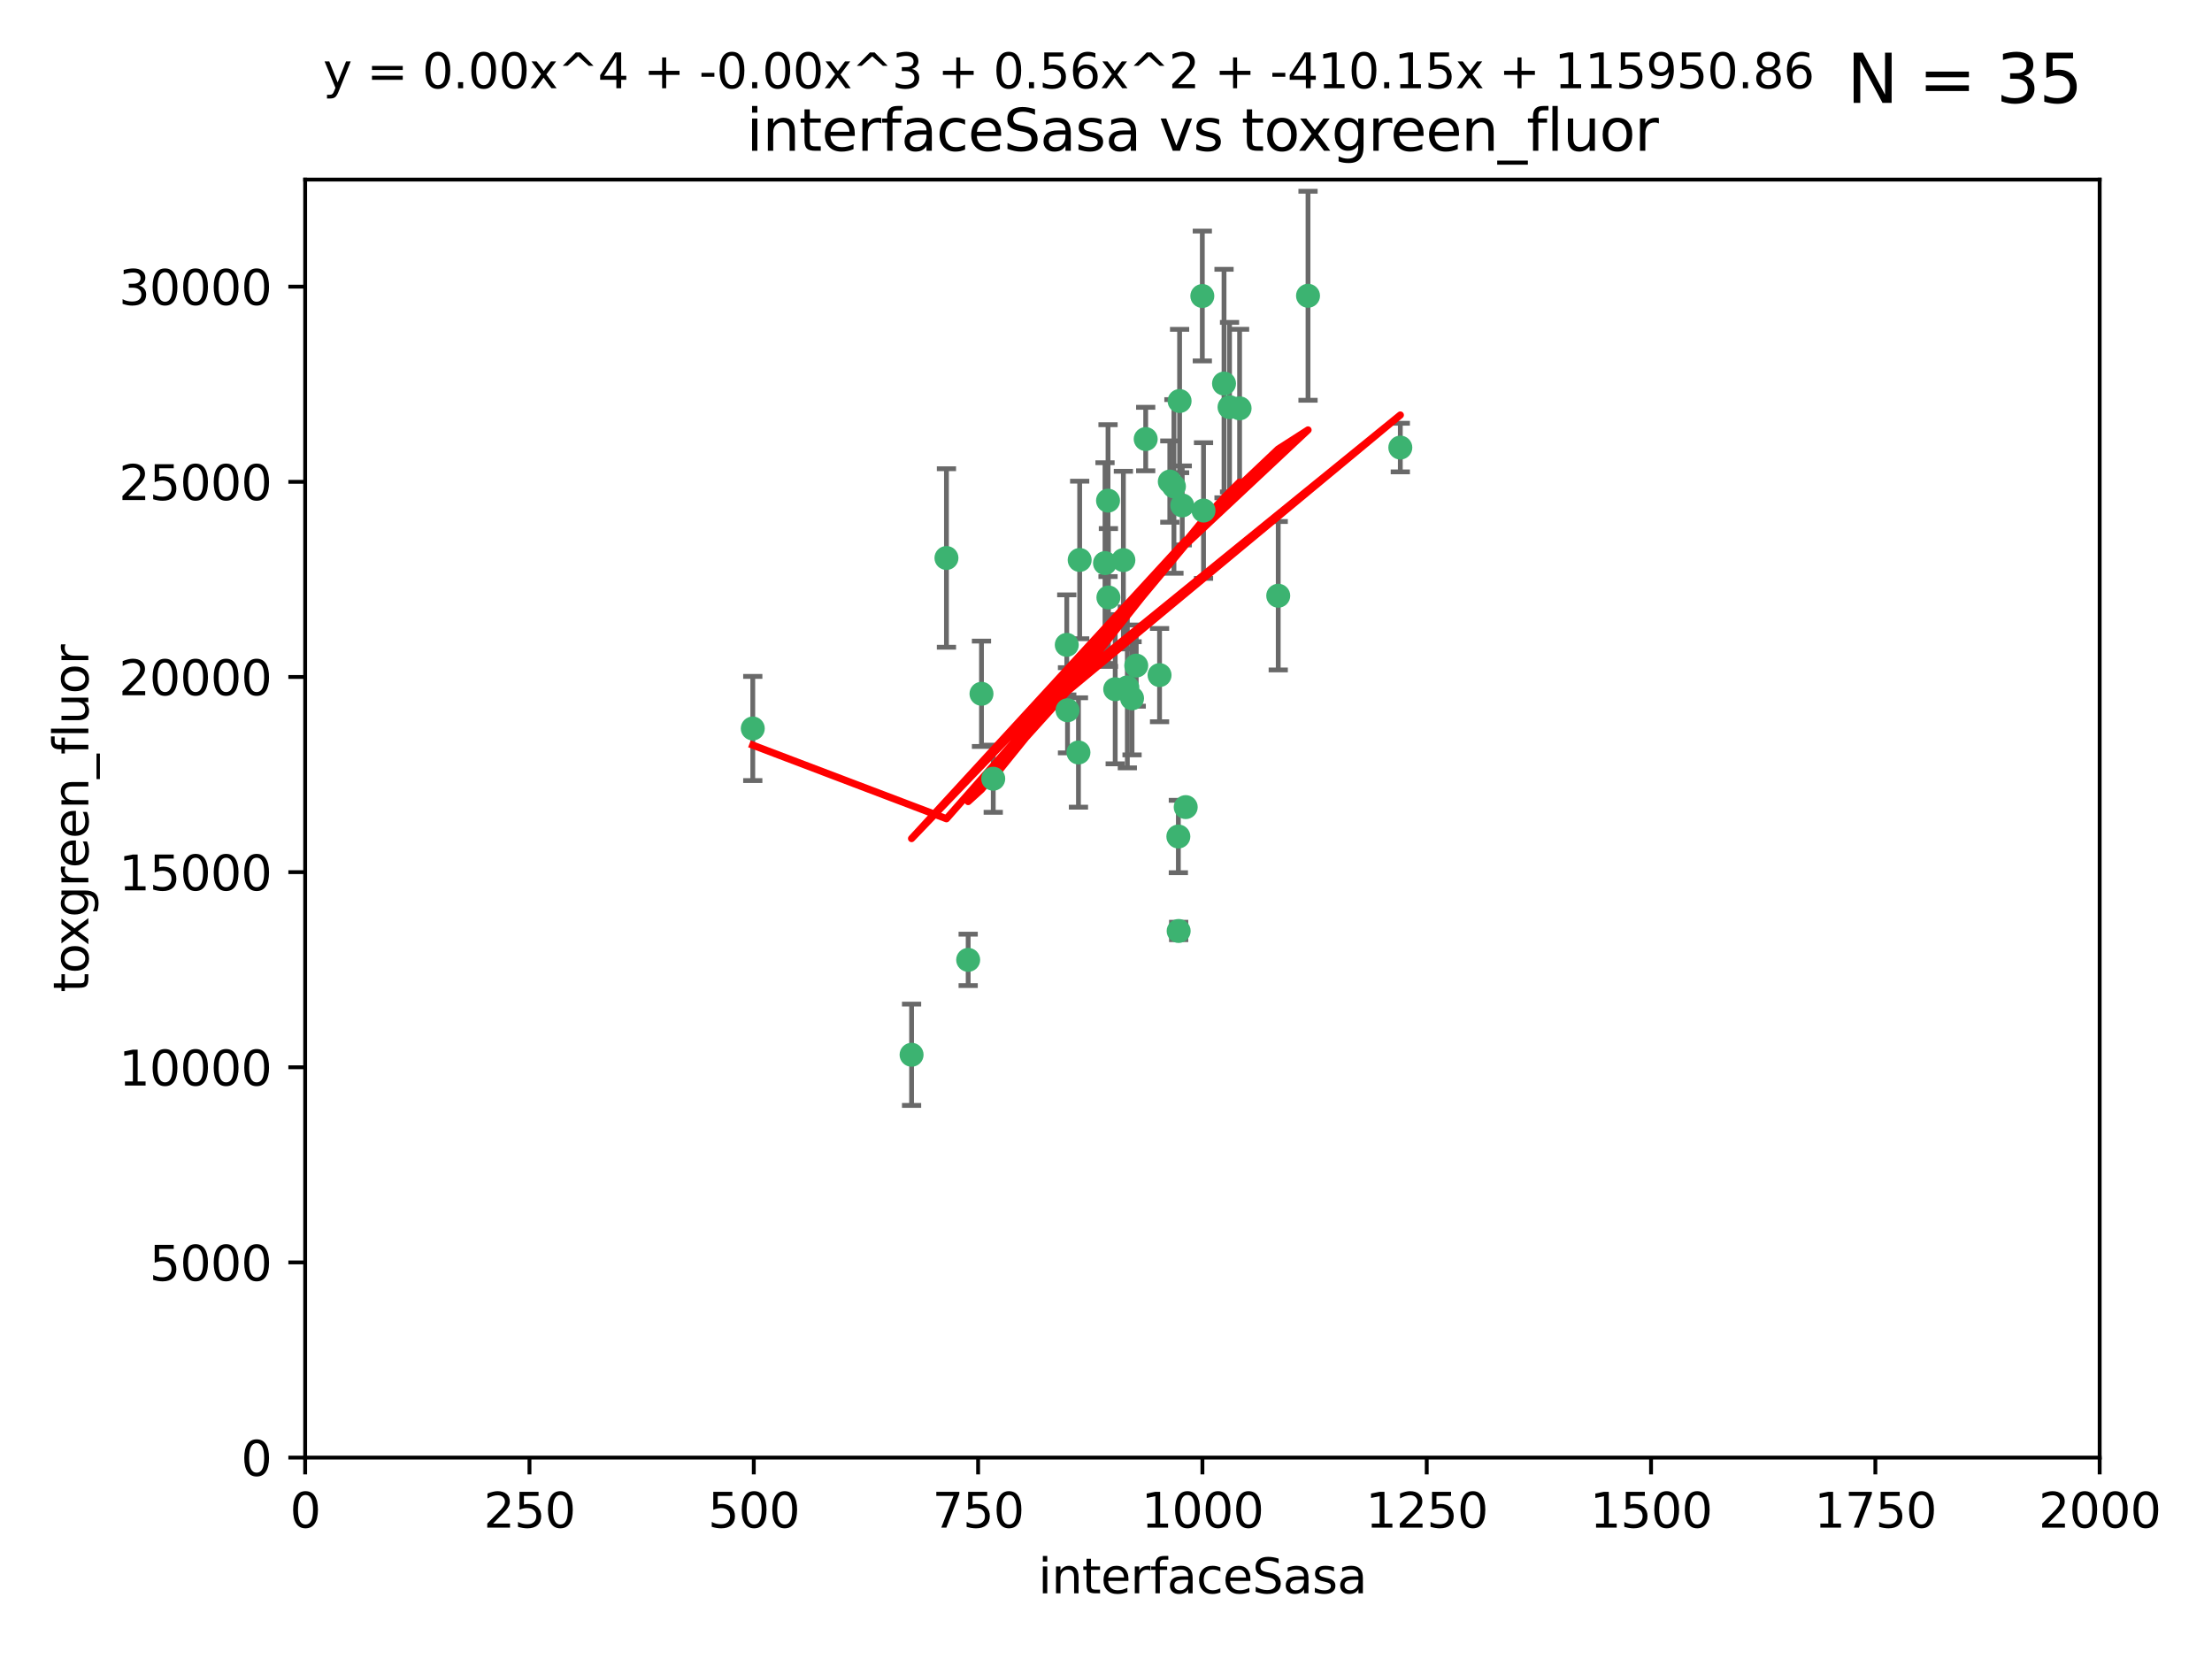 <?xml version="1.0" encoding="utf-8" standalone="no"?>
<!DOCTYPE svg PUBLIC "-//W3C//DTD SVG 1.1//EN"
  "http://www.w3.org/Graphics/SVG/1.1/DTD/svg11.dtd">
<svg xmlns:xlink="http://www.w3.org/1999/xlink" width="460.8pt" height="345.6pt" viewBox="0 0 460.8 345.6" xmlns="http://www.w3.org/2000/svg" version="1.1">
 <defs>
  <style type="text/css">*{stroke-linejoin: round; stroke-linecap: butt}</style>
 </defs>
 <g id="figure_1">
  <g id="patch_1">
   <path d="M 0 345.6 
L 460.8 345.6 
L 460.8 0 
L 0 0 
z
" style="fill: #ffffff"/>
  </g>
  <g id="axes_1">
   <g id="patch_2">
    <path d="M 63.571 303.64 
L 437.4 303.64 
L 437.4 37.411 
L 63.571 37.411 
z
" style="fill: #ffffff"/>
   </g>
   <g id="PathCollection_1">
    <defs>
     <path id="mad595f2ae1" d="M 0 1.118 
C 0.297 1.118 0.581 1 0.791 0.791 
C 1 0.581 1.118 0.297 1.118 0 
C 1.118 -0.297 1 -0.581 0.791 -0.791 
C 0.581 -1 0.297 -1.118 0 -1.118 
C -0.297 -1.118 -0.581 -1 -0.791 -0.791 
C -1 -0.581 -1.118 -0.297 -1.118 0 
C -1.118 0.297 -1 0.581 -0.791 0.791 
C -0.581 1 -0.297 1.118 0 1.118 
z
" style="stroke: #3cb371"/>
    </defs>
    <g clip-path="url(#p38b2975858)">
     <use xlink:href="#mad595f2ae1" x="243.693" y="100.319" style="fill: #3cb371; stroke: #3cb371"/>
     <use xlink:href="#mad595f2ae1" x="272.484" y="61.614" style="fill: #3cb371; stroke: #3cb371"/>
     <use xlink:href="#mad595f2ae1" x="266.28" y="124.1" style="fill: #3cb371; stroke: #3cb371"/>
     <use xlink:href="#mad595f2ae1" x="250.716" y="106.358" style="fill: #3cb371; stroke: #3cb371"/>
     <use xlink:href="#mad595f2ae1" x="254.987" y="79.9" style="fill: #3cb371; stroke: #3cb371"/>
     <use xlink:href="#mad595f2ae1" x="258.229" y="85.062" style="fill: #3cb371; stroke: #3cb371"/>
     <use xlink:href="#mad595f2ae1" x="241.557" y="140.634" style="fill: #3cb371; stroke: #3cb371"/>
     <use xlink:href="#mad595f2ae1" x="230.194" y="117.306" style="fill: #3cb371; stroke: #3cb371"/>
     <use xlink:href="#mad595f2ae1" x="246.284" y="105.288" style="fill: #3cb371; stroke: #3cb371"/>
     <use xlink:href="#mad595f2ae1" x="244.553" y="101.33" style="fill: #3cb371; stroke: #3cb371"/>
     <use xlink:href="#mad595f2ae1" x="232.318" y="143.574" style="fill: #3cb371; stroke: #3cb371"/>
     <use xlink:href="#mad595f2ae1" x="256.134" y="84.817" style="fill: #3cb371; stroke: #3cb371"/>
     <use xlink:href="#mad595f2ae1" x="234.02" y="116.682" style="fill: #3cb371; stroke: #3cb371"/>
     <use xlink:href="#mad595f2ae1" x="238.669" y="91.463" style="fill: #3cb371; stroke: #3cb371"/>
     <use xlink:href="#mad595f2ae1" x="245.731" y="83.54" style="fill: #3cb371; stroke: #3cb371"/>
     <use xlink:href="#mad595f2ae1" x="222.381" y="147.962" style="fill: #3cb371; stroke: #3cb371"/>
     <use xlink:href="#mad595f2ae1" x="291.711" y="93.237" style="fill: #3cb371; stroke: #3cb371"/>
     <use xlink:href="#mad595f2ae1" x="224.916" y="116.65" style="fill: #3cb371; stroke: #3cb371"/>
     <use xlink:href="#mad595f2ae1" x="250.465" y="61.664" style="fill: #3cb371; stroke: #3cb371"/>
     <use xlink:href="#mad595f2ae1" x="204.462" y="144.527" style="fill: #3cb371; stroke: #3cb371"/>
     <use xlink:href="#mad595f2ae1" x="201.688" y="199.958" style="fill: #3cb371; stroke: #3cb371"/>
     <use xlink:href="#mad595f2ae1" x="222.228" y="134.337" style="fill: #3cb371; stroke: #3cb371"/>
     <use xlink:href="#mad595f2ae1" x="230.822" y="104.293" style="fill: #3cb371; stroke: #3cb371"/>
     <use xlink:href="#mad595f2ae1" x="224.662" y="156.754" style="fill: #3cb371; stroke: #3cb371"/>
     <use xlink:href="#mad595f2ae1" x="236.699" y="138.657" style="fill: #3cb371; stroke: #3cb371"/>
     <use xlink:href="#mad595f2ae1" x="230.901" y="124.464" style="fill: #3cb371; stroke: #3cb371"/>
     <use xlink:href="#mad595f2ae1" x="245.473" y="174.261" style="fill: #3cb371; stroke: #3cb371"/>
     <use xlink:href="#mad595f2ae1" x="206.91" y="162.223" style="fill: #3cb371; stroke: #3cb371"/>
     <use xlink:href="#mad595f2ae1" x="245.536" y="193.94" style="fill: #3cb371; stroke: #3cb371"/>
     <use xlink:href="#mad595f2ae1" x="235.826" y="145.468" style="fill: #3cb371; stroke: #3cb371"/>
     <use xlink:href="#mad595f2ae1" x="247.005" y="168.134" style="fill: #3cb371; stroke: #3cb371"/>
     <use xlink:href="#mad595f2ae1" x="189.899" y="219.726" style="fill: #3cb371; stroke: #3cb371"/>
     <use xlink:href="#mad595f2ae1" x="234.846" y="143.2" style="fill: #3cb371; stroke: #3cb371"/>
     <use xlink:href="#mad595f2ae1" x="197.163" y="116.24" style="fill: #3cb371; stroke: #3cb371"/>
     <use xlink:href="#mad595f2ae1" x="156.817" y="151.755" style="fill: #3cb371; stroke: #3cb371"/>
    </g>
   </g>
   <g id="matplotlib.axis_1">
    <g id="xtick_1">
     <g id="line2d_1">
      <defs>
       <path id="md150c2055d" d="M 0 0 
L 0 3.5 
" style="stroke: #000000; stroke-width: 0.8"/>
      </defs>
      <g>
       <use xlink:href="#md150c2055d" x="63.571" y="303.64" style="stroke: #000000; stroke-width: 0.8"/>
      </g>
     </g>
     <g id="text_1">
      <!-- 0 -->
      <g transform="translate(60.39 318.238)scale(0.1 -0.1)">
       <defs>
        <path id="DejaVuSans-30" d="M 2034 4250 
Q 1547 4250 1301 3770 
Q 1056 3291 1056 2328 
Q 1056 1369 1301 889 
Q 1547 409 2034 409 
Q 2525 409 2770 889 
Q 3016 1369 3016 2328 
Q 3016 3291 2770 3770 
Q 2525 4250 2034 4250 
z
M 2034 4750 
Q 2819 4750 3233 4129 
Q 3647 3509 3647 2328 
Q 3647 1150 3233 529 
Q 2819 -91 2034 -91 
Q 1250 -91 836 529 
Q 422 1150 422 2328 
Q 422 3509 836 4129 
Q 1250 4750 2034 4750 
z
" transform="scale(0.016)"/>
       </defs>
       <use xlink:href="#DejaVuSans-30"/>
      </g>
     </g>
    </g>
    <g id="xtick_2">
     <g id="line2d_2">
      <g>
       <use xlink:href="#md150c2055d" x="110.3" y="303.64" style="stroke: #000000; stroke-width: 0.8"/>
      </g>
     </g>
     <g id="text_2">
      <!-- 250 -->
      <g transform="translate(100.756 318.238)scale(0.1 -0.1)">
       <defs>
        <path id="DejaVuSans-32" d="M 1228 531 
L 3431 531 
L 3431 0 
L 469 0 
L 469 531 
Q 828 903 1448 1529 
Q 2069 2156 2228 2338 
Q 2531 2678 2651 2914 
Q 2772 3150 2772 3378 
Q 2772 3750 2511 3984 
Q 2250 4219 1831 4219 
Q 1534 4219 1204 4116 
Q 875 4013 500 3803 
L 500 4441 
Q 881 4594 1212 4672 
Q 1544 4750 1819 4750 
Q 2544 4750 2975 4387 
Q 3406 4025 3406 3419 
Q 3406 3131 3298 2873 
Q 3191 2616 2906 2266 
Q 2828 2175 2409 1742 
Q 1991 1309 1228 531 
z
" transform="scale(0.016)"/>
        <path id="DejaVuSans-35" d="M 691 4666 
L 3169 4666 
L 3169 4134 
L 1269 4134 
L 1269 2991 
Q 1406 3038 1543 3061 
Q 1681 3084 1819 3084 
Q 2600 3084 3056 2656 
Q 3513 2228 3513 1497 
Q 3513 744 3044 326 
Q 2575 -91 1722 -91 
Q 1428 -91 1123 -41 
Q 819 9 494 109 
L 494 744 
Q 775 591 1075 516 
Q 1375 441 1709 441 
Q 2250 441 2565 725 
Q 2881 1009 2881 1497 
Q 2881 1984 2565 2268 
Q 2250 2553 1709 2553 
Q 1456 2553 1204 2497 
Q 953 2441 691 2322 
L 691 4666 
z
" transform="scale(0.016)"/>
       </defs>
       <use xlink:href="#DejaVuSans-32"/>
       <use xlink:href="#DejaVuSans-35" x="63.623"/>
       <use xlink:href="#DejaVuSans-30" x="127.246"/>
      </g>
     </g>
    </g>
    <g id="xtick_3">
     <g id="line2d_3">
      <g>
       <use xlink:href="#md150c2055d" x="157.028" y="303.64" style="stroke: #000000; stroke-width: 0.8"/>
      </g>
     </g>
     <g id="text_3">
      <!-- 500 -->
      <g transform="translate(147.485 318.238)scale(0.1 -0.1)">
       <use xlink:href="#DejaVuSans-35"/>
       <use xlink:href="#DejaVuSans-30" x="63.623"/>
       <use xlink:href="#DejaVuSans-30" x="127.246"/>
      </g>
     </g>
    </g>
    <g id="xtick_4">
     <g id="line2d_4">
      <g>
       <use xlink:href="#md150c2055d" x="203.757" y="303.64" style="stroke: #000000; stroke-width: 0.8"/>
      </g>
     </g>
     <g id="text_4">
      <!-- 750 -->
      <g transform="translate(194.213 318.238)scale(0.1 -0.1)">
       <defs>
        <path id="DejaVuSans-37" d="M 525 4666 
L 3525 4666 
L 3525 4397 
L 1831 0 
L 1172 0 
L 2766 4134 
L 525 4134 
L 525 4666 
z
" transform="scale(0.016)"/>
       </defs>
       <use xlink:href="#DejaVuSans-37"/>
       <use xlink:href="#DejaVuSans-35" x="63.623"/>
       <use xlink:href="#DejaVuSans-30" x="127.246"/>
      </g>
     </g>
    </g>
    <g id="xtick_5">
     <g id="line2d_5">
      <g>
       <use xlink:href="#md150c2055d" x="250.486" y="303.64" style="stroke: #000000; stroke-width: 0.8"/>
      </g>
     </g>
     <g id="text_5">
      <!-- 1000 -->
      <g transform="translate(237.761 318.238)scale(0.1 -0.1)">
       <defs>
        <path id="DejaVuSans-31" d="M 794 531 
L 1825 531 
L 1825 4091 
L 703 3866 
L 703 4441 
L 1819 4666 
L 2450 4666 
L 2450 531 
L 3481 531 
L 3481 0 
L 794 0 
L 794 531 
z
" transform="scale(0.016)"/>
       </defs>
       <use xlink:href="#DejaVuSans-31"/>
       <use xlink:href="#DejaVuSans-30" x="63.623"/>
       <use xlink:href="#DejaVuSans-30" x="127.246"/>
       <use xlink:href="#DejaVuSans-30" x="190.869"/>
      </g>
     </g>
    </g>
    <g id="xtick_6">
     <g id="line2d_6">
      <g>
       <use xlink:href="#md150c2055d" x="297.214" y="303.64" style="stroke: #000000; stroke-width: 0.8"/>
      </g>
     </g>
     <g id="text_6">
      <!-- 1250 -->
      <g transform="translate(284.489 318.238)scale(0.1 -0.1)">
       <use xlink:href="#DejaVuSans-31"/>
       <use xlink:href="#DejaVuSans-32" x="63.623"/>
       <use xlink:href="#DejaVuSans-35" x="127.246"/>
       <use xlink:href="#DejaVuSans-30" x="190.869"/>
      </g>
     </g>
    </g>
    <g id="xtick_7">
     <g id="line2d_7">
      <g>
       <use xlink:href="#md150c2055d" x="343.943" y="303.64" style="stroke: #000000; stroke-width: 0.8"/>
      </g>
     </g>
     <g id="text_7">
      <!-- 1500 -->
      <g transform="translate(331.218 318.238)scale(0.1 -0.1)">
       <use xlink:href="#DejaVuSans-31"/>
       <use xlink:href="#DejaVuSans-35" x="63.623"/>
       <use xlink:href="#DejaVuSans-30" x="127.246"/>
       <use xlink:href="#DejaVuSans-30" x="190.869"/>
      </g>
     </g>
    </g>
    <g id="xtick_8">
     <g id="line2d_8">
      <g>
       <use xlink:href="#md150c2055d" x="390.671" y="303.64" style="stroke: #000000; stroke-width: 0.8"/>
      </g>
     </g>
     <g id="text_8">
      <!-- 1750 -->
      <g transform="translate(377.946 318.238)scale(0.1 -0.1)">
       <use xlink:href="#DejaVuSans-31"/>
       <use xlink:href="#DejaVuSans-37" x="63.623"/>
       <use xlink:href="#DejaVuSans-35" x="127.246"/>
       <use xlink:href="#DejaVuSans-30" x="190.869"/>
      </g>
     </g>
    </g>
    <g id="xtick_9">
     <g id="line2d_9">
      <g>
       <use xlink:href="#md150c2055d" x="437.4" y="303.64" style="stroke: #000000; stroke-width: 0.8"/>
      </g>
     </g>
     <g id="text_9">
      <!-- 2000 -->
      <g transform="translate(424.675 318.238)scale(0.1 -0.1)">
       <use xlink:href="#DejaVuSans-32"/>
       <use xlink:href="#DejaVuSans-30" x="63.623"/>
       <use xlink:href="#DejaVuSans-30" x="127.246"/>
       <use xlink:href="#DejaVuSans-30" x="190.869"/>
      </g>
     </g>
    </g>
    <g id="text_10">
     <!-- interfaceSasa -->
     <g transform="translate(216.279 331.917)scale(0.1 -0.1)">
      <defs>
       <path id="DejaVuSans-69" d="M 603 3500 
L 1178 3500 
L 1178 0 
L 603 0 
L 603 3500 
z
M 603 4863 
L 1178 4863 
L 1178 4134 
L 603 4134 
L 603 4863 
z
" transform="scale(0.016)"/>
       <path id="DejaVuSans-6e" d="M 3513 2113 
L 3513 0 
L 2938 0 
L 2938 2094 
Q 2938 2591 2744 2837 
Q 2550 3084 2163 3084 
Q 1697 3084 1428 2787 
Q 1159 2491 1159 1978 
L 1159 0 
L 581 0 
L 581 3500 
L 1159 3500 
L 1159 2956 
Q 1366 3272 1645 3428 
Q 1925 3584 2291 3584 
Q 2894 3584 3203 3211 
Q 3513 2838 3513 2113 
z
" transform="scale(0.016)"/>
       <path id="DejaVuSans-74" d="M 1172 4494 
L 1172 3500 
L 2356 3500 
L 2356 3053 
L 1172 3053 
L 1172 1153 
Q 1172 725 1289 603 
Q 1406 481 1766 481 
L 2356 481 
L 2356 0 
L 1766 0 
Q 1100 0 847 248 
Q 594 497 594 1153 
L 594 3053 
L 172 3053 
L 172 3500 
L 594 3500 
L 594 4494 
L 1172 4494 
z
" transform="scale(0.016)"/>
       <path id="DejaVuSans-65" d="M 3597 1894 
L 3597 1613 
L 953 1613 
Q 991 1019 1311 708 
Q 1631 397 2203 397 
Q 2534 397 2845 478 
Q 3156 559 3463 722 
L 3463 178 
Q 3153 47 2828 -22 
Q 2503 -91 2169 -91 
Q 1331 -91 842 396 
Q 353 884 353 1716 
Q 353 2575 817 3079 
Q 1281 3584 2069 3584 
Q 2775 3584 3186 3129 
Q 3597 2675 3597 1894 
z
M 3022 2063 
Q 3016 2534 2758 2815 
Q 2500 3097 2075 3097 
Q 1594 3097 1305 2825 
Q 1016 2553 972 2059 
L 3022 2063 
z
" transform="scale(0.016)"/>
       <path id="DejaVuSans-72" d="M 2631 2963 
Q 2534 3019 2420 3045 
Q 2306 3072 2169 3072 
Q 1681 3072 1420 2755 
Q 1159 2438 1159 1844 
L 1159 0 
L 581 0 
L 581 3500 
L 1159 3500 
L 1159 2956 
Q 1341 3275 1631 3429 
Q 1922 3584 2338 3584 
Q 2397 3584 2469 3576 
Q 2541 3569 2628 3553 
L 2631 2963 
z
" transform="scale(0.016)"/>
       <path id="DejaVuSans-66" d="M 2375 4863 
L 2375 4384 
L 1825 4384 
Q 1516 4384 1395 4259 
Q 1275 4134 1275 3809 
L 1275 3500 
L 2222 3500 
L 2222 3053 
L 1275 3053 
L 1275 0 
L 697 0 
L 697 3053 
L 147 3053 
L 147 3500 
L 697 3500 
L 697 3744 
Q 697 4328 969 4595 
Q 1241 4863 1831 4863 
L 2375 4863 
z
" transform="scale(0.016)"/>
       <path id="DejaVuSans-61" d="M 2194 1759 
Q 1497 1759 1228 1600 
Q 959 1441 959 1056 
Q 959 750 1161 570 
Q 1363 391 1709 391 
Q 2188 391 2477 730 
Q 2766 1069 2766 1631 
L 2766 1759 
L 2194 1759 
z
M 3341 1997 
L 3341 0 
L 2766 0 
L 2766 531 
Q 2569 213 2275 61 
Q 1981 -91 1556 -91 
Q 1019 -91 701 211 
Q 384 513 384 1019 
Q 384 1609 779 1909 
Q 1175 2209 1959 2209 
L 2766 2209 
L 2766 2266 
Q 2766 2663 2505 2880 
Q 2244 3097 1772 3097 
Q 1472 3097 1187 3025 
Q 903 2953 641 2809 
L 641 3341 
Q 956 3463 1253 3523 
Q 1550 3584 1831 3584 
Q 2591 3584 2966 3190 
Q 3341 2797 3341 1997 
z
" transform="scale(0.016)"/>
       <path id="DejaVuSans-63" d="M 3122 3366 
L 3122 2828 
Q 2878 2963 2633 3030 
Q 2388 3097 2138 3097 
Q 1578 3097 1268 2742 
Q 959 2388 959 1747 
Q 959 1106 1268 751 
Q 1578 397 2138 397 
Q 2388 397 2633 464 
Q 2878 531 3122 666 
L 3122 134 
Q 2881 22 2623 -34 
Q 2366 -91 2075 -91 
Q 1284 -91 818 406 
Q 353 903 353 1747 
Q 353 2603 823 3093 
Q 1294 3584 2113 3584 
Q 2378 3584 2631 3529 
Q 2884 3475 3122 3366 
z
" transform="scale(0.016)"/>
       <path id="DejaVuSans-53" d="M 3425 4513 
L 3425 3897 
Q 3066 4069 2747 4153 
Q 2428 4238 2131 4238 
Q 1616 4238 1336 4038 
Q 1056 3838 1056 3469 
Q 1056 3159 1242 3001 
Q 1428 2844 1947 2747 
L 2328 2669 
Q 3034 2534 3370 2195 
Q 3706 1856 3706 1288 
Q 3706 609 3251 259 
Q 2797 -91 1919 -91 
Q 1588 -91 1214 -16 
Q 841 59 441 206 
L 441 856 
Q 825 641 1194 531 
Q 1563 422 1919 422 
Q 2459 422 2753 634 
Q 3047 847 3047 1241 
Q 3047 1584 2836 1778 
Q 2625 1972 2144 2069 
L 1759 2144 
Q 1053 2284 737 2584 
Q 422 2884 422 3419 
Q 422 4038 858 4394 
Q 1294 4750 2059 4750 
Q 2388 4750 2728 4690 
Q 3069 4631 3425 4513 
z
" transform="scale(0.016)"/>
       <path id="DejaVuSans-73" d="M 2834 3397 
L 2834 2853 
Q 2591 2978 2328 3040 
Q 2066 3103 1784 3103 
Q 1356 3103 1142 2972 
Q 928 2841 928 2578 
Q 928 2378 1081 2264 
Q 1234 2150 1697 2047 
L 1894 2003 
Q 2506 1872 2764 1633 
Q 3022 1394 3022 966 
Q 3022 478 2636 193 
Q 2250 -91 1575 -91 
Q 1294 -91 989 -36 
Q 684 19 347 128 
L 347 722 
Q 666 556 975 473 
Q 1284 391 1588 391 
Q 1994 391 2212 530 
Q 2431 669 2431 922 
Q 2431 1156 2273 1281 
Q 2116 1406 1581 1522 
L 1381 1569 
Q 847 1681 609 1914 
Q 372 2147 372 2553 
Q 372 3047 722 3315 
Q 1072 3584 1716 3584 
Q 2034 3584 2315 3537 
Q 2597 3491 2834 3397 
z
" transform="scale(0.016)"/>
      </defs>
      <use xlink:href="#DejaVuSans-69"/>
      <use xlink:href="#DejaVuSans-6e" x="27.783"/>
      <use xlink:href="#DejaVuSans-74" x="91.162"/>
      <use xlink:href="#DejaVuSans-65" x="130.371"/>
      <use xlink:href="#DejaVuSans-72" x="191.895"/>
      <use xlink:href="#DejaVuSans-66" x="233.008"/>
      <use xlink:href="#DejaVuSans-61" x="268.213"/>
      <use xlink:href="#DejaVuSans-63" x="329.492"/>
      <use xlink:href="#DejaVuSans-65" x="384.473"/>
      <use xlink:href="#DejaVuSans-53" x="445.996"/>
      <use xlink:href="#DejaVuSans-61" x="509.473"/>
      <use xlink:href="#DejaVuSans-73" x="570.752"/>
      <use xlink:href="#DejaVuSans-61" x="622.852"/>
     </g>
    </g>
   </g>
   <g id="matplotlib.axis_2">
    <g id="ytick_1">
     <g id="line2d_10">
      <defs>
       <path id="mc4955a1450" d="M 0 0 
L -3.5 0 
" style="stroke: #000000; stroke-width: 0.8"/>
      </defs>
      <g>
       <use xlink:href="#mc4955a1450" x="63.571" y="303.64" style="stroke: #000000; stroke-width: 0.8"/>
      </g>
     </g>
     <g id="text_11">
      <!-- 0 -->
      <g transform="translate(50.209 307.439)scale(0.1 -0.1)">
       <use xlink:href="#DejaVuSans-30"/>
      </g>
     </g>
    </g>
    <g id="ytick_2">
     <g id="line2d_11">
      <g>
       <use xlink:href="#mc4955a1450" x="63.571" y="262.986" style="stroke: #000000; stroke-width: 0.8"/>
      </g>
     </g>
     <g id="text_12">
      <!-- 5000 -->
      <g transform="translate(31.121 266.786)scale(0.1 -0.1)">
       <use xlink:href="#DejaVuSans-35"/>
       <use xlink:href="#DejaVuSans-30" x="63.623"/>
       <use xlink:href="#DejaVuSans-30" x="127.246"/>
       <use xlink:href="#DejaVuSans-30" x="190.869"/>
      </g>
     </g>
    </g>
    <g id="ytick_3">
     <g id="line2d_12">
      <g>
       <use xlink:href="#mc4955a1450" x="63.571" y="222.333" style="stroke: #000000; stroke-width: 0.8"/>
      </g>
     </g>
     <g id="text_13">
      <!-- 10000 -->
      <g transform="translate(24.759 226.132)scale(0.1 -0.1)">
       <use xlink:href="#DejaVuSans-31"/>
       <use xlink:href="#DejaVuSans-30" x="63.623"/>
       <use xlink:href="#DejaVuSans-30" x="127.246"/>
       <use xlink:href="#DejaVuSans-30" x="190.869"/>
       <use xlink:href="#DejaVuSans-30" x="254.492"/>
      </g>
     </g>
    </g>
    <g id="ytick_4">
     <g id="line2d_13">
      <g>
       <use xlink:href="#mc4955a1450" x="63.571" y="181.679" style="stroke: #000000; stroke-width: 0.8"/>
      </g>
     </g>
     <g id="text_14">
      <!-- 15000 -->
      <g transform="translate(24.759 185.478)scale(0.1 -0.1)">
       <use xlink:href="#DejaVuSans-31"/>
       <use xlink:href="#DejaVuSans-35" x="63.623"/>
       <use xlink:href="#DejaVuSans-30" x="127.246"/>
       <use xlink:href="#DejaVuSans-30" x="190.869"/>
       <use xlink:href="#DejaVuSans-30" x="254.492"/>
      </g>
     </g>
    </g>
    <g id="ytick_5">
     <g id="line2d_14">
      <g>
       <use xlink:href="#mc4955a1450" x="63.571" y="141.026" style="stroke: #000000; stroke-width: 0.8"/>
      </g>
     </g>
     <g id="text_15">
      <!-- 20000 -->
      <g transform="translate(24.759 144.825)scale(0.1 -0.1)">
       <use xlink:href="#DejaVuSans-32"/>
       <use xlink:href="#DejaVuSans-30" x="63.623"/>
       <use xlink:href="#DejaVuSans-30" x="127.246"/>
       <use xlink:href="#DejaVuSans-30" x="190.869"/>
       <use xlink:href="#DejaVuSans-30" x="254.492"/>
      </g>
     </g>
    </g>
    <g id="ytick_6">
     <g id="line2d_15">
      <g>
       <use xlink:href="#mc4955a1450" x="63.571" y="100.372" style="stroke: #000000; stroke-width: 0.8"/>
      </g>
     </g>
     <g id="text_16">
      <!-- 25000 -->
      <g transform="translate(24.759 104.171)scale(0.1 -0.1)">
       <use xlink:href="#DejaVuSans-32"/>
       <use xlink:href="#DejaVuSans-35" x="63.623"/>
       <use xlink:href="#DejaVuSans-30" x="127.246"/>
       <use xlink:href="#DejaVuSans-30" x="190.869"/>
       <use xlink:href="#DejaVuSans-30" x="254.492"/>
      </g>
     </g>
    </g>
    <g id="ytick_7">
     <g id="line2d_16">
      <g>
       <use xlink:href="#mc4955a1450" x="63.571" y="59.718" style="stroke: #000000; stroke-width: 0.8"/>
      </g>
     </g>
     <g id="text_17">
      <!-- 30000 -->
      <g transform="translate(24.759 63.518)scale(0.1 -0.1)">
       <defs>
        <path id="DejaVuSans-33" d="M 2597 2516 
Q 3050 2419 3304 2112 
Q 3559 1806 3559 1356 
Q 3559 666 3084 287 
Q 2609 -91 1734 -91 
Q 1441 -91 1130 -33 
Q 819 25 488 141 
L 488 750 
Q 750 597 1062 519 
Q 1375 441 1716 441 
Q 2309 441 2620 675 
Q 2931 909 2931 1356 
Q 2931 1769 2642 2001 
Q 2353 2234 1838 2234 
L 1294 2234 
L 1294 2753 
L 1863 2753 
Q 2328 2753 2575 2939 
Q 2822 3125 2822 3475 
Q 2822 3834 2567 4026 
Q 2313 4219 1838 4219 
Q 1578 4219 1281 4162 
Q 984 4106 628 3988 
L 628 4550 
Q 988 4650 1302 4700 
Q 1616 4750 1894 4750 
Q 2613 4750 3031 4423 
Q 3450 4097 3450 3541 
Q 3450 3153 3228 2886 
Q 3006 2619 2597 2516 
z
" transform="scale(0.016)"/>
       </defs>
       <use xlink:href="#DejaVuSans-33"/>
       <use xlink:href="#DejaVuSans-30" x="63.623"/>
       <use xlink:href="#DejaVuSans-30" x="127.246"/>
       <use xlink:href="#DejaVuSans-30" x="190.869"/>
       <use xlink:href="#DejaVuSans-30" x="254.492"/>
      </g>
     </g>
    </g>
    <g id="text_18">
     <!-- toxgreen_fluor -->
     <g transform="translate(18.401 206.72)rotate(-90)scale(0.1 -0.1)">
      <defs>
       <path id="DejaVuSans-6f" d="M 1959 3097 
Q 1497 3097 1228 2736 
Q 959 2375 959 1747 
Q 959 1119 1226 758 
Q 1494 397 1959 397 
Q 2419 397 2687 759 
Q 2956 1122 2956 1747 
Q 2956 2369 2687 2733 
Q 2419 3097 1959 3097 
z
M 1959 3584 
Q 2709 3584 3137 3096 
Q 3566 2609 3566 1747 
Q 3566 888 3137 398 
Q 2709 -91 1959 -91 
Q 1206 -91 779 398 
Q 353 888 353 1747 
Q 353 2609 779 3096 
Q 1206 3584 1959 3584 
z
" transform="scale(0.016)"/>
       <path id="DejaVuSans-78" d="M 3513 3500 
L 2247 1797 
L 3578 0 
L 2900 0 
L 1881 1375 
L 863 0 
L 184 0 
L 1544 1831 
L 300 3500 
L 978 3500 
L 1906 2253 
L 2834 3500 
L 3513 3500 
z
" transform="scale(0.016)"/>
       <path id="DejaVuSans-67" d="M 2906 1791 
Q 2906 2416 2648 2759 
Q 2391 3103 1925 3103 
Q 1463 3103 1205 2759 
Q 947 2416 947 1791 
Q 947 1169 1205 825 
Q 1463 481 1925 481 
Q 2391 481 2648 825 
Q 2906 1169 2906 1791 
z
M 3481 434 
Q 3481 -459 3084 -895 
Q 2688 -1331 1869 -1331 
Q 1566 -1331 1297 -1286 
Q 1028 -1241 775 -1147 
L 775 -588 
Q 1028 -725 1275 -790 
Q 1522 -856 1778 -856 
Q 2344 -856 2625 -561 
Q 2906 -266 2906 331 
L 2906 616 
Q 2728 306 2450 153 
Q 2172 0 1784 0 
Q 1141 0 747 490 
Q 353 981 353 1791 
Q 353 2603 747 3093 
Q 1141 3584 1784 3584 
Q 2172 3584 2450 3431 
Q 2728 3278 2906 2969 
L 2906 3500 
L 3481 3500 
L 3481 434 
z
" transform="scale(0.016)"/>
       <path id="DejaVuSans-5f" d="M 3263 -1063 
L 3263 -1509 
L -63 -1509 
L -63 -1063 
L 3263 -1063 
z
" transform="scale(0.016)"/>
       <path id="DejaVuSans-6c" d="M 603 4863 
L 1178 4863 
L 1178 0 
L 603 0 
L 603 4863 
z
" transform="scale(0.016)"/>
       <path id="DejaVuSans-75" d="M 544 1381 
L 544 3500 
L 1119 3500 
L 1119 1403 
Q 1119 906 1312 657 
Q 1506 409 1894 409 
Q 2359 409 2629 706 
Q 2900 1003 2900 1516 
L 2900 3500 
L 3475 3500 
L 3475 0 
L 2900 0 
L 2900 538 
Q 2691 219 2414 64 
Q 2138 -91 1772 -91 
Q 1169 -91 856 284 
Q 544 659 544 1381 
z
M 1991 3584 
L 1991 3584 
z
" transform="scale(0.016)"/>
      </defs>
      <use xlink:href="#DejaVuSans-74"/>
      <use xlink:href="#DejaVuSans-6f" x="39.209"/>
      <use xlink:href="#DejaVuSans-78" x="97.266"/>
      <use xlink:href="#DejaVuSans-67" x="156.445"/>
      <use xlink:href="#DejaVuSans-72" x="219.922"/>
      <use xlink:href="#DejaVuSans-65" x="258.785"/>
      <use xlink:href="#DejaVuSans-65" x="320.309"/>
      <use xlink:href="#DejaVuSans-6e" x="381.832"/>
      <use xlink:href="#DejaVuSans-5f" x="445.211"/>
      <use xlink:href="#DejaVuSans-66" x="495.211"/>
      <use xlink:href="#DejaVuSans-6c" x="530.416"/>
      <use xlink:href="#DejaVuSans-75" x="558.199"/>
      <use xlink:href="#DejaVuSans-6f" x="621.578"/>
      <use xlink:href="#DejaVuSans-72" x="682.76"/>
     </g>
    </g>
   </g>
   <g id="LineCollection_1">
    <path d="M 243.693 108.787 
L 243.693 91.852 
" clip-path="url(#p38b2975858)" style="fill: none; stroke: #696969"/>
    <path d="M 272.484 83.38 
L 272.484 39.848 
" clip-path="url(#p38b2975858)" style="fill: none; stroke: #696969"/>
    <path d="M 266.28 139.562 
L 266.28 108.638 
" clip-path="url(#p38b2975858)" style="fill: none; stroke: #696969"/>
    <path d="M 250.716 120.489 
L 250.716 92.227 
" clip-path="url(#p38b2975858)" style="fill: none; stroke: #696969"/>
    <path d="M 254.987 103.698 
L 254.987 56.102 
" clip-path="url(#p38b2975858)" style="fill: none; stroke: #696969"/>
    <path d="M 258.229 101.528 
L 258.229 68.595 
" clip-path="url(#p38b2975858)" style="fill: none; stroke: #696969"/>
    <path d="M 241.557 150.349 
L 241.557 130.92 
" clip-path="url(#p38b2975858)" style="fill: none; stroke: #696969"/>
    <path d="M 230.194 138.218 
L 230.194 96.393 
" clip-path="url(#p38b2975858)" style="fill: none; stroke: #696969"/>
    <path d="M 246.284 113.522 
L 246.284 97.054 
" clip-path="url(#p38b2975858)" style="fill: none; stroke: #696969"/>
    <path d="M 244.553 119.415 
L 244.553 83.245 
" clip-path="url(#p38b2975858)" style="fill: none; stroke: #696969"/>
    <path d="M 232.318 159.116 
L 232.318 128.031 
" clip-path="url(#p38b2975858)" style="fill: none; stroke: #696969"/>
    <path d="M 256.134 102.476 
L 256.134 67.157 
" clip-path="url(#p38b2975858)" style="fill: none; stroke: #696969"/>
    <path d="M 234.02 135.19 
L 234.02 98.175 
" clip-path="url(#p38b2975858)" style="fill: none; stroke: #696969"/>
    <path d="M 238.669 98.075 
L 238.669 84.85 
" clip-path="url(#p38b2975858)" style="fill: none; stroke: #696969"/>
    <path d="M 245.731 98.468 
L 245.731 68.613 
" clip-path="url(#p38b2975858)" style="fill: none; stroke: #696969"/>
    <path d="M 222.381 156.838 
L 222.381 139.086 
" clip-path="url(#p38b2975858)" style="fill: none; stroke: #696969"/>
    <path d="M 291.711 98.3 
L 291.711 88.175 
" clip-path="url(#p38b2975858)" style="fill: none; stroke: #696969"/>
    <path d="M 224.916 133.058 
L 224.916 100.243 
" clip-path="url(#p38b2975858)" style="fill: none; stroke: #696969"/>
    <path d="M 250.465 75.185 
L 250.465 48.142 
" clip-path="url(#p38b2975858)" style="fill: none; stroke: #696969"/>
    <path d="M 204.462 155.498 
L 204.462 133.556 
" clip-path="url(#p38b2975858)" style="fill: none; stroke: #696969"/>
    <path d="M 201.688 205.31 
L 201.688 194.605 
" clip-path="url(#p38b2975858)" style="fill: none; stroke: #696969"/>
    <path d="M 222.228 144.76 
L 222.228 123.915 
" clip-path="url(#p38b2975858)" style="fill: none; stroke: #696969"/>
    <path d="M 230.822 120.111 
L 230.822 88.475 
" clip-path="url(#p38b2975858)" style="fill: none; stroke: #696969"/>
    <path d="M 224.662 168.148 
L 224.662 145.359 
" clip-path="url(#p38b2975858)" style="fill: none; stroke: #696969"/>
    <path d="M 236.699 147.112 
L 236.699 130.202 
" clip-path="url(#p38b2975858)" style="fill: none; stroke: #696969"/>
    <path d="M 230.901 138.816 
L 230.901 110.112 
" clip-path="url(#p38b2975858)" style="fill: none; stroke: #696969"/>
    <path d="M 245.473 181.8 
L 245.473 166.721 
" clip-path="url(#p38b2975858)" style="fill: none; stroke: #696969"/>
    <path d="M 206.91 169.217 
L 206.91 155.229 
" clip-path="url(#p38b2975858)" style="fill: none; stroke: #696969"/>
    <path d="M 245.536 195.758 
L 245.536 192.122 
" clip-path="url(#p38b2975858)" style="fill: none; stroke: #696969"/>
    <path d="M 235.826 157.254 
L 235.826 133.683 
" clip-path="url(#p38b2975858)" style="fill: none; stroke: #696969"/>
    <path d="M 247.005 168.892 
L 247.005 167.376 
" clip-path="url(#p38b2975858)" style="fill: none; stroke: #696969"/>
    <path d="M 189.899 230.277 
L 189.899 209.176 
" clip-path="url(#p38b2975858)" style="fill: none; stroke: #696969"/>
    <path d="M 234.846 159.961 
L 234.846 126.439 
" clip-path="url(#p38b2975858)" style="fill: none; stroke: #696969"/>
    <path d="M 197.163 134.83 
L 197.163 97.649 
" clip-path="url(#p38b2975858)" style="fill: none; stroke: #696969"/>
    <path d="M 156.817 162.606 
L 156.817 140.905 
" clip-path="url(#p38b2975858)" style="fill: none; stroke: #696969"/>
   </g>
   <g id="line2d_17">
    <defs>
     <path id="m3f025b43b5" d="M 2 0 
L -2 -0 
" style="stroke: #696969"/>
    </defs>
    <g clip-path="url(#p38b2975858)">
     <use xlink:href="#m3f025b43b5" x="243.693" y="108.787" style="fill: #696969; stroke: #696969"/>
     <use xlink:href="#m3f025b43b5" x="272.484" y="83.38" style="fill: #696969; stroke: #696969"/>
     <use xlink:href="#m3f025b43b5" x="266.28" y="139.562" style="fill: #696969; stroke: #696969"/>
     <use xlink:href="#m3f025b43b5" x="250.716" y="120.489" style="fill: #696969; stroke: #696969"/>
     <use xlink:href="#m3f025b43b5" x="254.987" y="103.698" style="fill: #696969; stroke: #696969"/>
     <use xlink:href="#m3f025b43b5" x="258.229" y="101.528" style="fill: #696969; stroke: #696969"/>
     <use xlink:href="#m3f025b43b5" x="241.557" y="150.349" style="fill: #696969; stroke: #696969"/>
     <use xlink:href="#m3f025b43b5" x="230.194" y="138.218" style="fill: #696969; stroke: #696969"/>
     <use xlink:href="#m3f025b43b5" x="246.284" y="113.522" style="fill: #696969; stroke: #696969"/>
     <use xlink:href="#m3f025b43b5" x="244.553" y="119.415" style="fill: #696969; stroke: #696969"/>
     <use xlink:href="#m3f025b43b5" x="232.318" y="159.116" style="fill: #696969; stroke: #696969"/>
     <use xlink:href="#m3f025b43b5" x="256.134" y="102.476" style="fill: #696969; stroke: #696969"/>
     <use xlink:href="#m3f025b43b5" x="234.02" y="135.19" style="fill: #696969; stroke: #696969"/>
     <use xlink:href="#m3f025b43b5" x="238.669" y="98.075" style="fill: #696969; stroke: #696969"/>
     <use xlink:href="#m3f025b43b5" x="245.731" y="98.468" style="fill: #696969; stroke: #696969"/>
     <use xlink:href="#m3f025b43b5" x="222.381" y="156.838" style="fill: #696969; stroke: #696969"/>
     <use xlink:href="#m3f025b43b5" x="291.711" y="98.3" style="fill: #696969; stroke: #696969"/>
     <use xlink:href="#m3f025b43b5" x="224.916" y="133.058" style="fill: #696969; stroke: #696969"/>
     <use xlink:href="#m3f025b43b5" x="250.465" y="75.185" style="fill: #696969; stroke: #696969"/>
     <use xlink:href="#m3f025b43b5" x="204.462" y="155.498" style="fill: #696969; stroke: #696969"/>
     <use xlink:href="#m3f025b43b5" x="201.688" y="205.31" style="fill: #696969; stroke: #696969"/>
     <use xlink:href="#m3f025b43b5" x="222.228" y="144.76" style="fill: #696969; stroke: #696969"/>
     <use xlink:href="#m3f025b43b5" x="230.822" y="120.111" style="fill: #696969; stroke: #696969"/>
     <use xlink:href="#m3f025b43b5" x="224.662" y="168.148" style="fill: #696969; stroke: #696969"/>
     <use xlink:href="#m3f025b43b5" x="236.699" y="147.112" style="fill: #696969; stroke: #696969"/>
     <use xlink:href="#m3f025b43b5" x="230.901" y="138.816" style="fill: #696969; stroke: #696969"/>
     <use xlink:href="#m3f025b43b5" x="245.473" y="181.8" style="fill: #696969; stroke: #696969"/>
     <use xlink:href="#m3f025b43b5" x="206.91" y="169.217" style="fill: #696969; stroke: #696969"/>
     <use xlink:href="#m3f025b43b5" x="245.536" y="195.758" style="fill: #696969; stroke: #696969"/>
     <use xlink:href="#m3f025b43b5" x="235.826" y="157.254" style="fill: #696969; stroke: #696969"/>
     <use xlink:href="#m3f025b43b5" x="247.005" y="168.892" style="fill: #696969; stroke: #696969"/>
     <use xlink:href="#m3f025b43b5" x="189.899" y="230.277" style="fill: #696969; stroke: #696969"/>
     <use xlink:href="#m3f025b43b5" x="234.846" y="159.961" style="fill: #696969; stroke: #696969"/>
     <use xlink:href="#m3f025b43b5" x="197.163" y="134.83" style="fill: #696969; stroke: #696969"/>
     <use xlink:href="#m3f025b43b5" x="156.817" y="162.606" style="fill: #696969; stroke: #696969"/>
    </g>
   </g>
   <g id="line2d_18">
    <g clip-path="url(#p38b2975858)">
     <use xlink:href="#m3f025b43b5" x="243.693" y="91.852" style="fill: #696969; stroke: #696969"/>
     <use xlink:href="#m3f025b43b5" x="272.484" y="39.848" style="fill: #696969; stroke: #696969"/>
     <use xlink:href="#m3f025b43b5" x="266.28" y="108.638" style="fill: #696969; stroke: #696969"/>
     <use xlink:href="#m3f025b43b5" x="250.716" y="92.227" style="fill: #696969; stroke: #696969"/>
     <use xlink:href="#m3f025b43b5" x="254.987" y="56.102" style="fill: #696969; stroke: #696969"/>
     <use xlink:href="#m3f025b43b5" x="258.229" y="68.595" style="fill: #696969; stroke: #696969"/>
     <use xlink:href="#m3f025b43b5" x="241.557" y="130.92" style="fill: #696969; stroke: #696969"/>
     <use xlink:href="#m3f025b43b5" x="230.194" y="96.393" style="fill: #696969; stroke: #696969"/>
     <use xlink:href="#m3f025b43b5" x="246.284" y="97.054" style="fill: #696969; stroke: #696969"/>
     <use xlink:href="#m3f025b43b5" x="244.553" y="83.245" style="fill: #696969; stroke: #696969"/>
     <use xlink:href="#m3f025b43b5" x="232.318" y="128.031" style="fill: #696969; stroke: #696969"/>
     <use xlink:href="#m3f025b43b5" x="256.134" y="67.157" style="fill: #696969; stroke: #696969"/>
     <use xlink:href="#m3f025b43b5" x="234.02" y="98.175" style="fill: #696969; stroke: #696969"/>
     <use xlink:href="#m3f025b43b5" x="238.669" y="84.85" style="fill: #696969; stroke: #696969"/>
     <use xlink:href="#m3f025b43b5" x="245.731" y="68.613" style="fill: #696969; stroke: #696969"/>
     <use xlink:href="#m3f025b43b5" x="222.381" y="139.086" style="fill: #696969; stroke: #696969"/>
     <use xlink:href="#m3f025b43b5" x="291.711" y="88.175" style="fill: #696969; stroke: #696969"/>
     <use xlink:href="#m3f025b43b5" x="224.916" y="100.243" style="fill: #696969; stroke: #696969"/>
     <use xlink:href="#m3f025b43b5" x="250.465" y="48.142" style="fill: #696969; stroke: #696969"/>
     <use xlink:href="#m3f025b43b5" x="204.462" y="133.556" style="fill: #696969; stroke: #696969"/>
     <use xlink:href="#m3f025b43b5" x="201.688" y="194.605" style="fill: #696969; stroke: #696969"/>
     <use xlink:href="#m3f025b43b5" x="222.228" y="123.915" style="fill: #696969; stroke: #696969"/>
     <use xlink:href="#m3f025b43b5" x="230.822" y="88.475" style="fill: #696969; stroke: #696969"/>
     <use xlink:href="#m3f025b43b5" x="224.662" y="145.359" style="fill: #696969; stroke: #696969"/>
     <use xlink:href="#m3f025b43b5" x="236.699" y="130.202" style="fill: #696969; stroke: #696969"/>
     <use xlink:href="#m3f025b43b5" x="230.901" y="110.112" style="fill: #696969; stroke: #696969"/>
     <use xlink:href="#m3f025b43b5" x="245.473" y="166.721" style="fill: #696969; stroke: #696969"/>
     <use xlink:href="#m3f025b43b5" x="206.91" y="155.229" style="fill: #696969; stroke: #696969"/>
     <use xlink:href="#m3f025b43b5" x="245.536" y="192.122" style="fill: #696969; stroke: #696969"/>
     <use xlink:href="#m3f025b43b5" x="235.826" y="133.683" style="fill: #696969; stroke: #696969"/>
     <use xlink:href="#m3f025b43b5" x="247.005" y="167.376" style="fill: #696969; stroke: #696969"/>
     <use xlink:href="#m3f025b43b5" x="189.899" y="209.176" style="fill: #696969; stroke: #696969"/>
     <use xlink:href="#m3f025b43b5" x="234.846" y="126.439" style="fill: #696969; stroke: #696969"/>
     <use xlink:href="#m3f025b43b5" x="197.163" y="97.649" style="fill: #696969; stroke: #696969"/>
     <use xlink:href="#m3f025b43b5" x="156.817" y="140.905" style="fill: #696969; stroke: #696969"/>
    </g>
   </g>
   <g id="line2d_19">
    <path d="M 243.693 116.558 
L 272.484 89.567 
L 266.28 93.544 
L 250.716 108.281 
L 254.987 103.668 
L 258.229 100.427 
L 241.557 119.208 
L 230.194 133.873 
L 246.284 113.418 
L 244.553 115.506 
L 232.318 131.095 
L 256.134 102.493 
L 234.02 128.872 
L 238.669 122.864 
L 245.731 114.081 
L 222.381 144.002 
L 291.711 86.459 
L 224.916 140.749 
L 250.465 108.562 
L 204.462 164.454 
L 201.688 166.975 
L 222.228 144.197 
L 230.822 133.052 
L 224.662 141.077 
L 236.699 125.396 
L 230.901 132.949 
L 245.473 114.392 
L 206.91 162.047 
L 245.536 114.315 
L 235.826 126.525 
L 247.005 112.561 
L 189.899 174.684 
L 234.846 127.797 
L 197.163 170.558 
L 156.817 155.232 
" clip-path="url(#p38b2975858)" style="fill: none; stroke: #ff0000; stroke-width: 1.5; stroke-linecap: square"/>
   </g>
   <g id="line2d_20">
    <defs>
     <path id="m47bce73e13" d="M 0 2 
C 0.53 2 1.039 1.789 1.414 1.414 
C 1.789 1.039 2 0.53 2 0 
C 2 -0.53 1.789 -1.039 1.414 -1.414 
C 1.039 -1.789 0.53 -2 0 -2 
C -0.53 -2 -1.039 -1.789 -1.414 -1.414 
C -1.789 -1.039 -2 -0.53 -2 0 
C -2 0.53 -1.789 1.039 -1.414 1.414 
C -1.039 1.789 -0.53 2 0 2 
z
" style="stroke: #3cb371"/>
    </defs>
    <g clip-path="url(#p38b2975858)">
     <use xlink:href="#m47bce73e13" x="243.693" y="100.319" style="fill: #3cb371; stroke: #3cb371"/>
     <use xlink:href="#m47bce73e13" x="272.484" y="61.614" style="fill: #3cb371; stroke: #3cb371"/>
     <use xlink:href="#m47bce73e13" x="266.28" y="124.1" style="fill: #3cb371; stroke: #3cb371"/>
     <use xlink:href="#m47bce73e13" x="250.716" y="106.358" style="fill: #3cb371; stroke: #3cb371"/>
     <use xlink:href="#m47bce73e13" x="254.987" y="79.9" style="fill: #3cb371; stroke: #3cb371"/>
     <use xlink:href="#m47bce73e13" x="258.229" y="85.062" style="fill: #3cb371; stroke: #3cb371"/>
     <use xlink:href="#m47bce73e13" x="241.557" y="140.634" style="fill: #3cb371; stroke: #3cb371"/>
     <use xlink:href="#m47bce73e13" x="230.194" y="117.306" style="fill: #3cb371; stroke: #3cb371"/>
     <use xlink:href="#m47bce73e13" x="246.284" y="105.288" style="fill: #3cb371; stroke: #3cb371"/>
     <use xlink:href="#m47bce73e13" x="244.553" y="101.33" style="fill: #3cb371; stroke: #3cb371"/>
     <use xlink:href="#m47bce73e13" x="232.318" y="143.574" style="fill: #3cb371; stroke: #3cb371"/>
     <use xlink:href="#m47bce73e13" x="256.134" y="84.817" style="fill: #3cb371; stroke: #3cb371"/>
     <use xlink:href="#m47bce73e13" x="234.02" y="116.682" style="fill: #3cb371; stroke: #3cb371"/>
     <use xlink:href="#m47bce73e13" x="238.669" y="91.463" style="fill: #3cb371; stroke: #3cb371"/>
     <use xlink:href="#m47bce73e13" x="245.731" y="83.54" style="fill: #3cb371; stroke: #3cb371"/>
     <use xlink:href="#m47bce73e13" x="222.381" y="147.962" style="fill: #3cb371; stroke: #3cb371"/>
     <use xlink:href="#m47bce73e13" x="291.711" y="93.237" style="fill: #3cb371; stroke: #3cb371"/>
     <use xlink:href="#m47bce73e13" x="224.916" y="116.65" style="fill: #3cb371; stroke: #3cb371"/>
     <use xlink:href="#m47bce73e13" x="250.465" y="61.664" style="fill: #3cb371; stroke: #3cb371"/>
     <use xlink:href="#m47bce73e13" x="204.462" y="144.527" style="fill: #3cb371; stroke: #3cb371"/>
     <use xlink:href="#m47bce73e13" x="201.688" y="199.958" style="fill: #3cb371; stroke: #3cb371"/>
     <use xlink:href="#m47bce73e13" x="222.228" y="134.337" style="fill: #3cb371; stroke: #3cb371"/>
     <use xlink:href="#m47bce73e13" x="230.822" y="104.293" style="fill: #3cb371; stroke: #3cb371"/>
     <use xlink:href="#m47bce73e13" x="224.662" y="156.754" style="fill: #3cb371; stroke: #3cb371"/>
     <use xlink:href="#m47bce73e13" x="236.699" y="138.657" style="fill: #3cb371; stroke: #3cb371"/>
     <use xlink:href="#m47bce73e13" x="230.901" y="124.464" style="fill: #3cb371; stroke: #3cb371"/>
     <use xlink:href="#m47bce73e13" x="245.473" y="174.261" style="fill: #3cb371; stroke: #3cb371"/>
     <use xlink:href="#m47bce73e13" x="206.91" y="162.223" style="fill: #3cb371; stroke: #3cb371"/>
     <use xlink:href="#m47bce73e13" x="245.536" y="193.94" style="fill: #3cb371; stroke: #3cb371"/>
     <use xlink:href="#m47bce73e13" x="235.826" y="145.468" style="fill: #3cb371; stroke: #3cb371"/>
     <use xlink:href="#m47bce73e13" x="247.005" y="168.134" style="fill: #3cb371; stroke: #3cb371"/>
     <use xlink:href="#m47bce73e13" x="189.899" y="219.726" style="fill: #3cb371; stroke: #3cb371"/>
     <use xlink:href="#m47bce73e13" x="234.846" y="143.2" style="fill: #3cb371; stroke: #3cb371"/>
     <use xlink:href="#m47bce73e13" x="197.163" y="116.24" style="fill: #3cb371; stroke: #3cb371"/>
     <use xlink:href="#m47bce73e13" x="156.817" y="151.755" style="fill: #3cb371; stroke: #3cb371"/>
    </g>
   </g>
   <g id="patch_3">
    <path d="M 63.571 303.64 
L 63.571 37.411 
" style="fill: none; stroke: #000000; stroke-width: 0.8; stroke-linejoin: miter; stroke-linecap: square"/>
   </g>
   <g id="patch_4">
    <path d="M 437.4 303.64 
L 437.4 37.411 
" style="fill: none; stroke: #000000; stroke-width: 0.8; stroke-linejoin: miter; stroke-linecap: square"/>
   </g>
   <g id="patch_5">
    <path d="M 63.571 303.64 
L 437.4 303.64 
" style="fill: none; stroke: #000000; stroke-width: 0.8; stroke-linejoin: miter; stroke-linecap: square"/>
   </g>
   <g id="patch_6">
    <path d="M 63.571 37.411 
L 437.4 37.411 
" style="fill: none; stroke: #000000; stroke-width: 0.8; stroke-linejoin: miter; stroke-linecap: square"/>
   </g>
   <g id="text_19">
    <!-- N = 35 -->
    <g transform="translate(384.743 21.426)scale(0.14 -0.14)">
     <defs>
      <path id="DejaVuSans-4e" d="M 628 4666 
L 1478 4666 
L 3547 763 
L 3547 4666 
L 4159 4666 
L 4159 0 
L 3309 0 
L 1241 3903 
L 1241 0 
L 628 0 
L 628 4666 
z
" transform="scale(0.016)"/>
      <path id="DejaVuSans-20" transform="scale(0.016)"/>
      <path id="DejaVuSans-3d" d="M 678 2906 
L 4684 2906 
L 4684 2381 
L 678 2381 
L 678 2906 
z
M 678 1631 
L 4684 1631 
L 4684 1100 
L 678 1100 
L 678 1631 
z
" transform="scale(0.016)"/>
     </defs>
     <use xlink:href="#DejaVuSans-4e"/>
     <use xlink:href="#DejaVuSans-20" x="74.805"/>
     <use xlink:href="#DejaVuSans-3d" x="106.592"/>
     <use xlink:href="#DejaVuSans-20" x="190.381"/>
     <use xlink:href="#DejaVuSans-33" x="222.168"/>
     <use xlink:href="#DejaVuSans-35" x="285.791"/>
    </g>
   </g>
   <g id="text_20">
    <!-- y = 0.00x^4 + -0.00x^3 + 0.56x^2 + -410.15x + 115950.86 -->
    <g transform="translate(67.31 18.387)scale(0.1 -0.1)">
     <defs>
      <path id="DejaVuSans-79" d="M 2059 -325 
Q 1816 -950 1584 -1140 
Q 1353 -1331 966 -1331 
L 506 -1331 
L 506 -850 
L 844 -850 
Q 1081 -850 1212 -737 
Q 1344 -625 1503 -206 
L 1606 56 
L 191 3500 
L 800 3500 
L 1894 763 
L 2988 3500 
L 3597 3500 
L 2059 -325 
z
" transform="scale(0.016)"/>
      <path id="DejaVuSans-2e" d="M 684 794 
L 1344 794 
L 1344 0 
L 684 0 
L 684 794 
z
" transform="scale(0.016)"/>
      <path id="DejaVuSans-5e" d="M 2988 4666 
L 4684 2925 
L 4056 2925 
L 2681 4159 
L 1306 2925 
L 678 2925 
L 2375 4666 
L 2988 4666 
z
" transform="scale(0.016)"/>
      <path id="DejaVuSans-34" d="M 2419 4116 
L 825 1625 
L 2419 1625 
L 2419 4116 
z
M 2253 4666 
L 3047 4666 
L 3047 1625 
L 3713 1625 
L 3713 1100 
L 3047 1100 
L 3047 0 
L 2419 0 
L 2419 1100 
L 313 1100 
L 313 1709 
L 2253 4666 
z
" transform="scale(0.016)"/>
      <path id="DejaVuSans-2b" d="M 2944 4013 
L 2944 2272 
L 4684 2272 
L 4684 1741 
L 2944 1741 
L 2944 0 
L 2419 0 
L 2419 1741 
L 678 1741 
L 678 2272 
L 2419 2272 
L 2419 4013 
L 2944 4013 
z
" transform="scale(0.016)"/>
      <path id="DejaVuSans-2d" d="M 313 2009 
L 1997 2009 
L 1997 1497 
L 313 1497 
L 313 2009 
z
" transform="scale(0.016)"/>
      <path id="DejaVuSans-36" d="M 2113 2584 
Q 1688 2584 1439 2293 
Q 1191 2003 1191 1497 
Q 1191 994 1439 701 
Q 1688 409 2113 409 
Q 2538 409 2786 701 
Q 3034 994 3034 1497 
Q 3034 2003 2786 2293 
Q 2538 2584 2113 2584 
z
M 3366 4563 
L 3366 3988 
Q 3128 4100 2886 4159 
Q 2644 4219 2406 4219 
Q 1781 4219 1451 3797 
Q 1122 3375 1075 2522 
Q 1259 2794 1537 2939 
Q 1816 3084 2150 3084 
Q 2853 3084 3261 2657 
Q 3669 2231 3669 1497 
Q 3669 778 3244 343 
Q 2819 -91 2113 -91 
Q 1303 -91 875 529 
Q 447 1150 447 2328 
Q 447 3434 972 4092 
Q 1497 4750 2381 4750 
Q 2619 4750 2861 4703 
Q 3103 4656 3366 4563 
z
" transform="scale(0.016)"/>
      <path id="DejaVuSans-39" d="M 703 97 
L 703 672 
Q 941 559 1184 500 
Q 1428 441 1663 441 
Q 2288 441 2617 861 
Q 2947 1281 2994 2138 
Q 2813 1869 2534 1725 
Q 2256 1581 1919 1581 
Q 1219 1581 811 2004 
Q 403 2428 403 3163 
Q 403 3881 828 4315 
Q 1253 4750 1959 4750 
Q 2769 4750 3195 4129 
Q 3622 3509 3622 2328 
Q 3622 1225 3098 567 
Q 2575 -91 1691 -91 
Q 1453 -91 1209 -44 
Q 966 3 703 97 
z
M 1959 2075 
Q 2384 2075 2632 2365 
Q 2881 2656 2881 3163 
Q 2881 3666 2632 3958 
Q 2384 4250 1959 4250 
Q 1534 4250 1286 3958 
Q 1038 3666 1038 3163 
Q 1038 2656 1286 2365 
Q 1534 2075 1959 2075 
z
" transform="scale(0.016)"/>
      <path id="DejaVuSans-38" d="M 2034 2216 
Q 1584 2216 1326 1975 
Q 1069 1734 1069 1313 
Q 1069 891 1326 650 
Q 1584 409 2034 409 
Q 2484 409 2743 651 
Q 3003 894 3003 1313 
Q 3003 1734 2745 1975 
Q 2488 2216 2034 2216 
z
M 1403 2484 
Q 997 2584 770 2862 
Q 544 3141 544 3541 
Q 544 4100 942 4425 
Q 1341 4750 2034 4750 
Q 2731 4750 3128 4425 
Q 3525 4100 3525 3541 
Q 3525 3141 3298 2862 
Q 3072 2584 2669 2484 
Q 3125 2378 3379 2068 
Q 3634 1759 3634 1313 
Q 3634 634 3220 271 
Q 2806 -91 2034 -91 
Q 1263 -91 848 271 
Q 434 634 434 1313 
Q 434 1759 690 2068 
Q 947 2378 1403 2484 
z
M 1172 3481 
Q 1172 3119 1398 2916 
Q 1625 2713 2034 2713 
Q 2441 2713 2670 2916 
Q 2900 3119 2900 3481 
Q 2900 3844 2670 4047 
Q 2441 4250 2034 4250 
Q 1625 4250 1398 4047 
Q 1172 3844 1172 3481 
z
" transform="scale(0.016)"/>
     </defs>
     <use xlink:href="#DejaVuSans-79"/>
     <use xlink:href="#DejaVuSans-20" x="59.18"/>
     <use xlink:href="#DejaVuSans-3d" x="90.967"/>
     <use xlink:href="#DejaVuSans-20" x="174.756"/>
     <use xlink:href="#DejaVuSans-30" x="206.543"/>
     <use xlink:href="#DejaVuSans-2e" x="270.166"/>
     <use xlink:href="#DejaVuSans-30" x="301.953"/>
     <use xlink:href="#DejaVuSans-30" x="365.576"/>
     <use xlink:href="#DejaVuSans-78" x="429.199"/>
     <use xlink:href="#DejaVuSans-5e" x="488.379"/>
     <use xlink:href="#DejaVuSans-34" x="572.168"/>
     <use xlink:href="#DejaVuSans-20" x="635.791"/>
     <use xlink:href="#DejaVuSans-2b" x="667.578"/>
     <use xlink:href="#DejaVuSans-20" x="751.367"/>
     <use xlink:href="#DejaVuSans-2d" x="783.154"/>
     <use xlink:href="#DejaVuSans-30" x="819.238"/>
     <use xlink:href="#DejaVuSans-2e" x="882.861"/>
     <use xlink:href="#DejaVuSans-30" x="914.648"/>
     <use xlink:href="#DejaVuSans-30" x="978.271"/>
     <use xlink:href="#DejaVuSans-78" x="1041.895"/>
     <use xlink:href="#DejaVuSans-5e" x="1101.074"/>
     <use xlink:href="#DejaVuSans-33" x="1184.863"/>
     <use xlink:href="#DejaVuSans-20" x="1248.486"/>
     <use xlink:href="#DejaVuSans-2b" x="1280.273"/>
     <use xlink:href="#DejaVuSans-20" x="1364.062"/>
     <use xlink:href="#DejaVuSans-30" x="1395.85"/>
     <use xlink:href="#DejaVuSans-2e" x="1459.473"/>
     <use xlink:href="#DejaVuSans-35" x="1491.26"/>
     <use xlink:href="#DejaVuSans-36" x="1554.883"/>
     <use xlink:href="#DejaVuSans-78" x="1618.506"/>
     <use xlink:href="#DejaVuSans-5e" x="1677.686"/>
     <use xlink:href="#DejaVuSans-32" x="1761.475"/>
     <use xlink:href="#DejaVuSans-20" x="1825.098"/>
     <use xlink:href="#DejaVuSans-2b" x="1856.885"/>
     <use xlink:href="#DejaVuSans-20" x="1940.674"/>
     <use xlink:href="#DejaVuSans-2d" x="1972.461"/>
     <use xlink:href="#DejaVuSans-34" x="2008.545"/>
     <use xlink:href="#DejaVuSans-31" x="2072.168"/>
     <use xlink:href="#DejaVuSans-30" x="2135.791"/>
     <use xlink:href="#DejaVuSans-2e" x="2199.414"/>
     <use xlink:href="#DejaVuSans-31" x="2231.201"/>
     <use xlink:href="#DejaVuSans-35" x="2294.824"/>
     <use xlink:href="#DejaVuSans-78" x="2358.447"/>
     <use xlink:href="#DejaVuSans-20" x="2417.627"/>
     <use xlink:href="#DejaVuSans-2b" x="2449.414"/>
     <use xlink:href="#DejaVuSans-20" x="2533.203"/>
     <use xlink:href="#DejaVuSans-31" x="2564.99"/>
     <use xlink:href="#DejaVuSans-31" x="2628.613"/>
     <use xlink:href="#DejaVuSans-35" x="2692.236"/>
     <use xlink:href="#DejaVuSans-39" x="2755.859"/>
     <use xlink:href="#DejaVuSans-35" x="2819.482"/>
     <use xlink:href="#DejaVuSans-30" x="2883.105"/>
     <use xlink:href="#DejaVuSans-2e" x="2946.729"/>
     <use xlink:href="#DejaVuSans-38" x="2978.516"/>
     <use xlink:href="#DejaVuSans-36" x="3042.139"/>
    </g>
   </g>
   <g id="text_21">
    <!-- interfaceSasa vs toxgreen_fluor -->
    <g transform="translate(155.513 31.411)scale(0.12 -0.12)">
     <defs>
      <path id="DejaVuSans-76" d="M 191 3500 
L 800 3500 
L 1894 563 
L 2988 3500 
L 3597 3500 
L 2284 0 
L 1503 0 
L 191 3500 
z
" transform="scale(0.016)"/>
     </defs>
     <use xlink:href="#DejaVuSans-69"/>
     <use xlink:href="#DejaVuSans-6e" x="27.783"/>
     <use xlink:href="#DejaVuSans-74" x="91.162"/>
     <use xlink:href="#DejaVuSans-65" x="130.371"/>
     <use xlink:href="#DejaVuSans-72" x="191.895"/>
     <use xlink:href="#DejaVuSans-66" x="233.008"/>
     <use xlink:href="#DejaVuSans-61" x="268.213"/>
     <use xlink:href="#DejaVuSans-63" x="329.492"/>
     <use xlink:href="#DejaVuSans-65" x="384.473"/>
     <use xlink:href="#DejaVuSans-53" x="445.996"/>
     <use xlink:href="#DejaVuSans-61" x="509.473"/>
     <use xlink:href="#DejaVuSans-73" x="570.752"/>
     <use xlink:href="#DejaVuSans-61" x="622.852"/>
     <use xlink:href="#DejaVuSans-20" x="684.131"/>
     <use xlink:href="#DejaVuSans-76" x="715.918"/>
     <use xlink:href="#DejaVuSans-73" x="775.098"/>
     <use xlink:href="#DejaVuSans-20" x="827.197"/>
     <use xlink:href="#DejaVuSans-74" x="858.984"/>
     <use xlink:href="#DejaVuSans-6f" x="898.193"/>
     <use xlink:href="#DejaVuSans-78" x="956.25"/>
     <use xlink:href="#DejaVuSans-67" x="1015.43"/>
     <use xlink:href="#DejaVuSans-72" x="1078.906"/>
     <use xlink:href="#DejaVuSans-65" x="1117.77"/>
     <use xlink:href="#DejaVuSans-65" x="1179.293"/>
     <use xlink:href="#DejaVuSans-6e" x="1240.816"/>
     <use xlink:href="#DejaVuSans-5f" x="1304.195"/>
     <use xlink:href="#DejaVuSans-66" x="1354.195"/>
     <use xlink:href="#DejaVuSans-6c" x="1389.4"/>
     <use xlink:href="#DejaVuSans-75" x="1417.184"/>
     <use xlink:href="#DejaVuSans-6f" x="1480.562"/>
     <use xlink:href="#DejaVuSans-72" x="1541.744"/>
    </g>
   </g>
  </g>
 </g>
 <defs>
  <clipPath id="p38b2975858">
   <rect x="63.571" y="37.411" width="373.829" height="266.229"/>
  </clipPath>
 </defs>
</svg>
